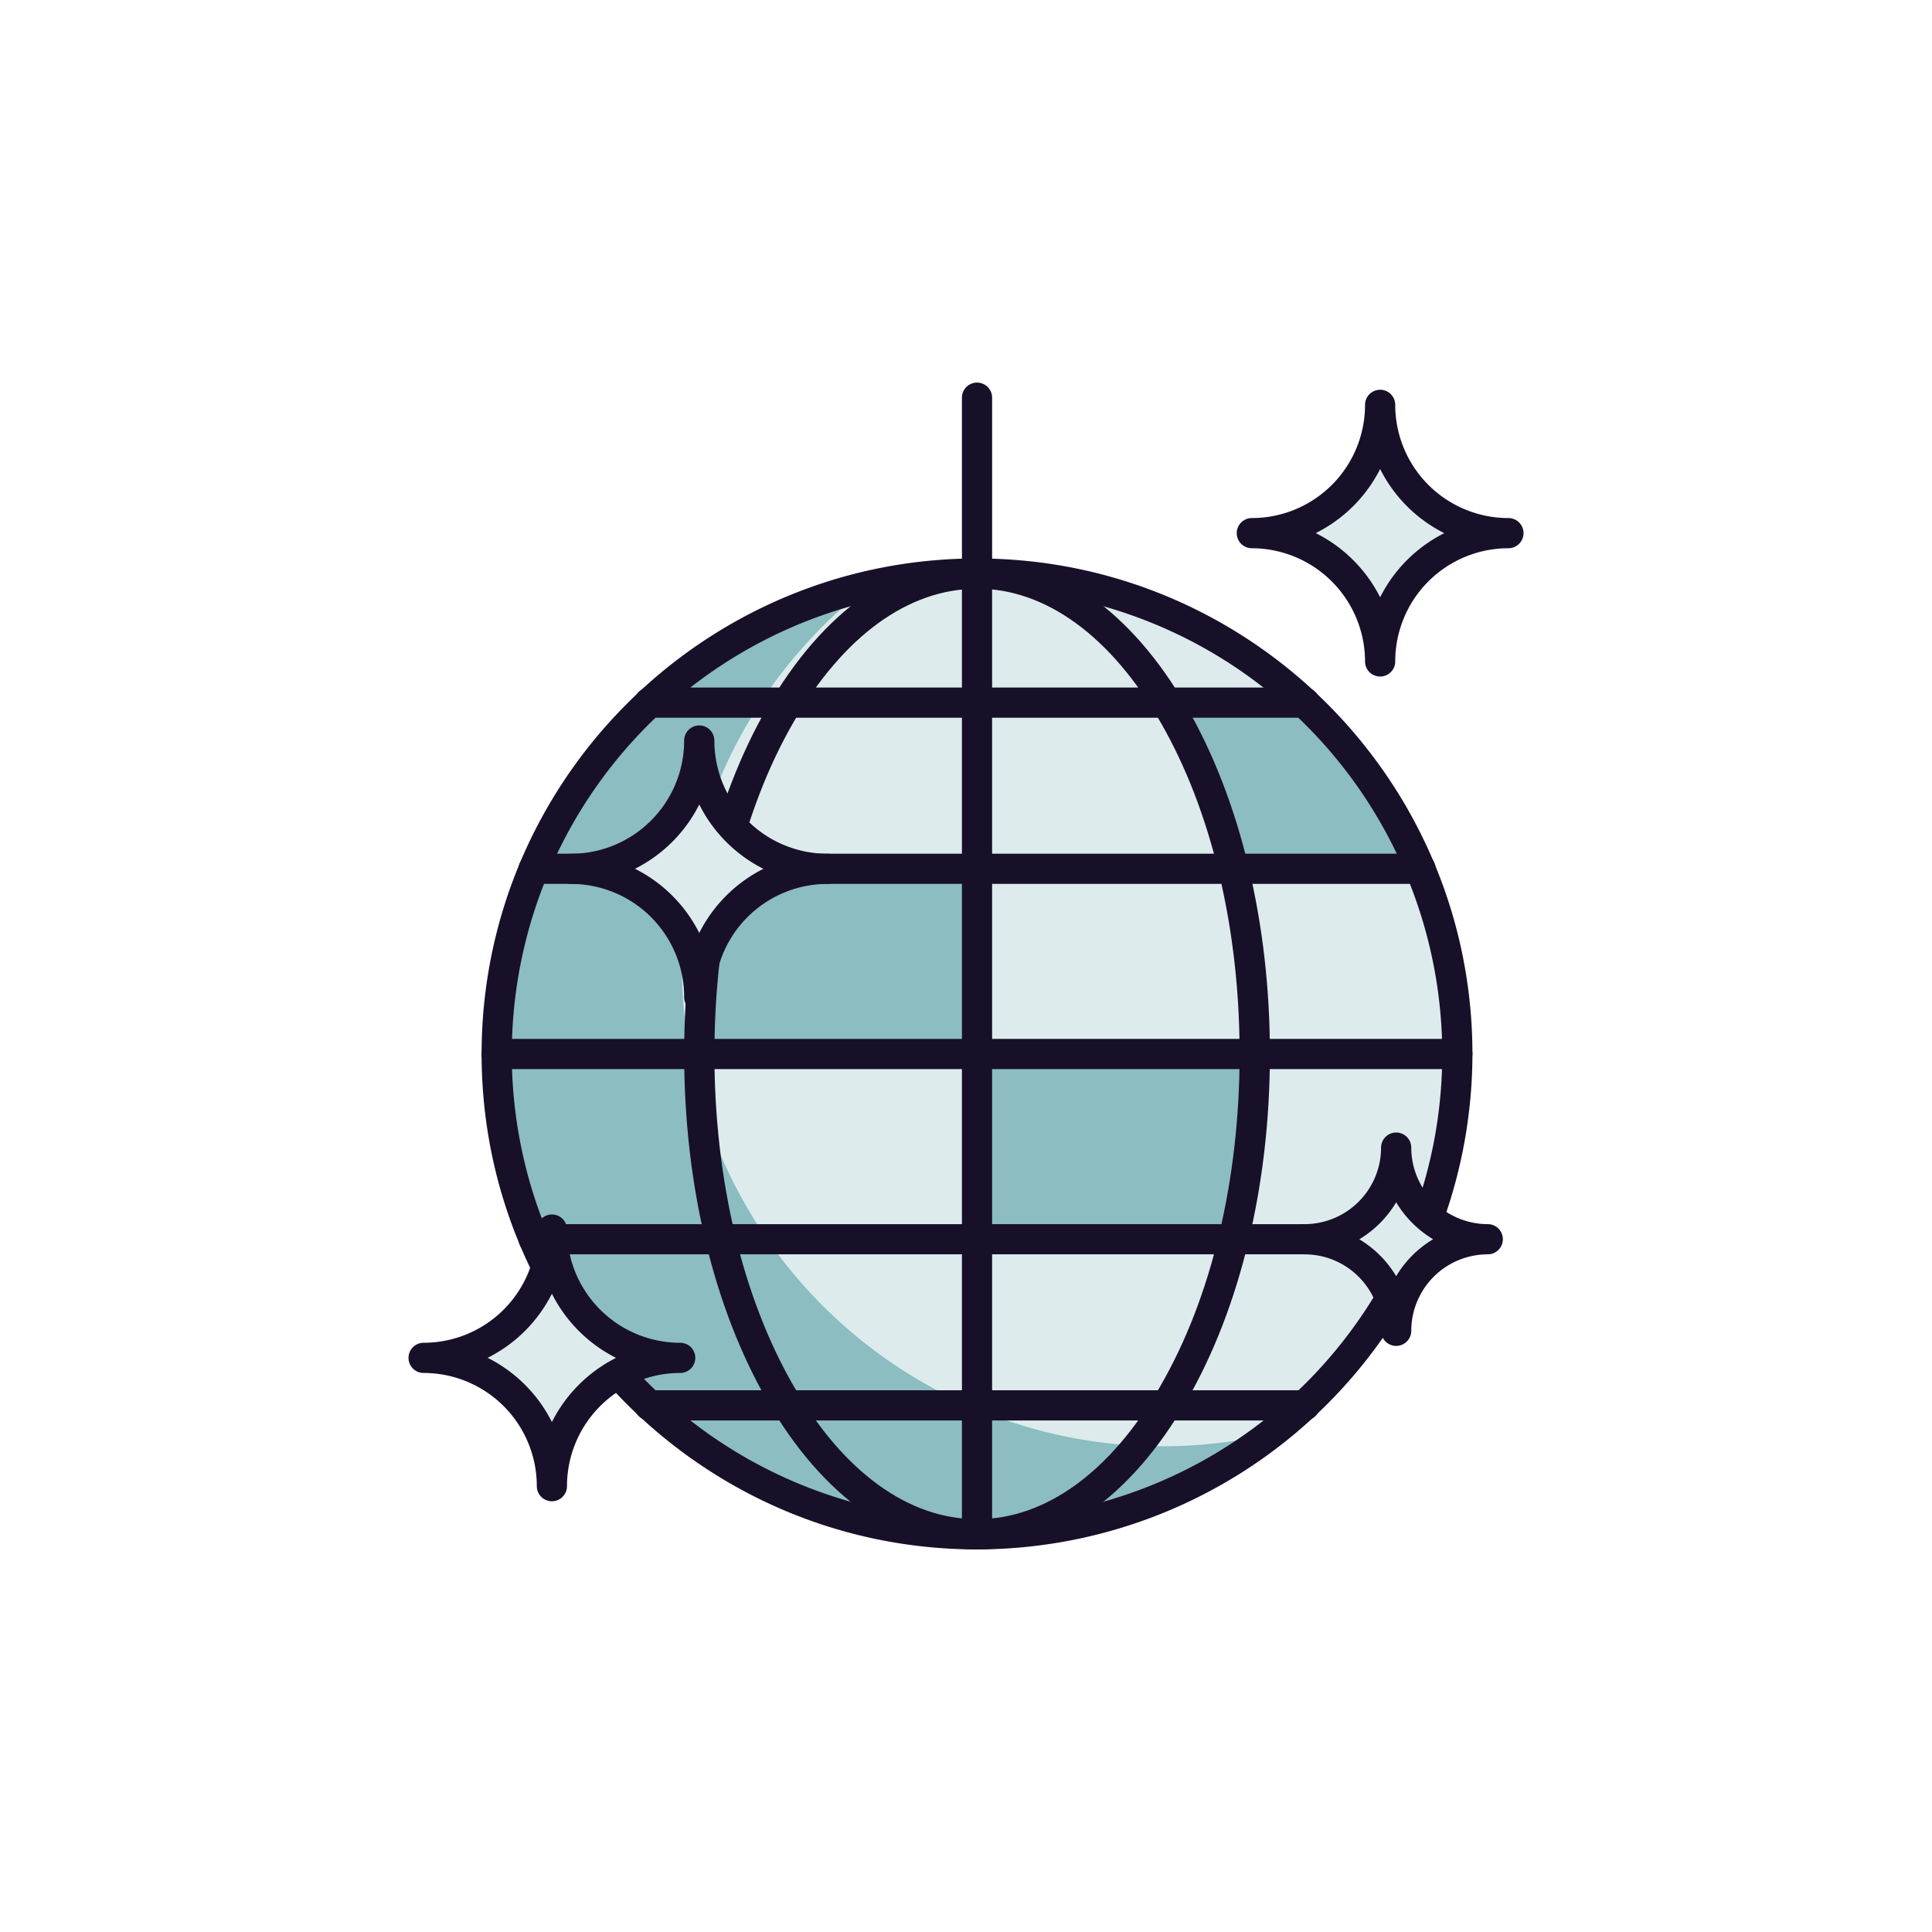 <svg id="e9e5f461-8e8e-462b-a6a4-8704aa25ee0e" data-name="Layer 2" xmlns="http://www.w3.org/2000/svg" viewBox="0 0 512 512"><path d="M399.75,141.27a34,34,0,0,0-34,34,34,34,0,0,0-34-34,34,34,0,0,0,34-34A34,34,0,0,0,399.75,141.27Z" fill="#ddebed"/><circle cx="258.92" cy="279.32" r="127.29" fill="#ddebed"/><path d="M325.83,232.82h51.62a127.61,127.61,0,0,0-34-48.67H313.21Z" fill="#8bbdc1"/><polygon points="258.92 279.32 185.31 279.32 190.98 230.24 258.92 230.24 258.92 279.32" fill="#8bbdc1"/><path d="M258.92,279.32h73.62a0,0,0,0,1,0,0V316a12.43,12.43,0,0,1-12.43,12.43H258.92a0,0,0,0,1,0,0V279.32A0,0,0,0,1,258.92,279.32Z" fill="#8bbdc1"/><path d="M308,383.29a127.29,127.29,0,0,1-77.84-228A127.3,127.3,0,1,0,336.77,380,128.24,128.24,0,0,1,308,383.29Z" fill="#8bbdc1"/><path d="M258.92,410.61c-72.39,0-131.29-58.89-131.29-131.29S186.53,148,258.92,148s131.29,58.9,131.29,131.29A131.43,131.43,0,0,1,258.92,410.61Zm0-254.58A123.29,123.29,0,1,0,382.21,279.32,123.43,123.43,0,0,0,258.92,156Z" fill="#181028"/><path d="M258.92,410.61c-21.15,0-40.86-13.94-55.51-39.28-14.25-24.64-22.1-57.31-22.1-92s7.85-67.36,22.1-92C218.06,162,237.77,148,258.92,148s40.87,13.95,55.52,39.28c14.25,24.65,22.1,57.32,22.1,92s-7.85,67.37-22.1,92C299.79,396.67,280.08,410.61,258.92,410.61Zm0-254.58c-18.17,0-35.43,12.54-48.59,35.29-13.56,23.44-21,54.7-21,88s7.46,64.57,21,88c13.16,22.75,30.42,35.28,48.59,35.28s35.44-12.53,48.59-35.28c13.56-23.44,21-54.7,21-88s-7.47-64.56-21-88C294.36,168.57,277.1,156,258.92,156Z" fill="#181028"/><path d="M258.92,410.61a4,4,0,0,1-4-4V105.39a4,4,0,1,1,8,0V406.61A4,4,0,0,1,258.92,410.61Z" fill="#181028"/><path d="M386.21,283.32H131.63a4,4,0,0,1,0-8H386.21a4,4,0,0,1,0,8Z" fill="#181028"/><path d="M376.4,234.24H141.45a4,4,0,0,1,0-8h235a4,4,0,0,1,0,8Z" fill="#181028"/><path d="M376.4,332.41H141.45a4,4,0,0,1,0-8h235a4,4,0,0,1,0,8Z" fill="#181028"/><path d="M345.77,190.21H172.08a4,4,0,0,1,0-8H345.77a4,4,0,0,1,0,8Z" fill="#181028"/><path d="M345.77,376.44H172.08a4,4,0,1,1,0-8H345.77a4,4,0,0,1,0,8Z" fill="#181028"/><path d="M365.75,179.29a4,4,0,0,1-4-4,30.06,30.06,0,0,0-30-30,4,4,0,0,1,0-8,30,30,0,0,0,30-30,4,4,0,1,1,8,0,30,30,0,0,0,30,30,4,4,0,0,1,0,8,30,30,0,0,0-30,30A4,4,0,0,1,365.75,179.29Zm-17.05-38a38.31,38.31,0,0,1,17.05,17,38.24,38.24,0,0,1,17-17,38.17,38.17,0,0,1-17-17A38.24,38.24,0,0,1,348.7,141.27Z" fill="#181028"/><path d="M219.31,230.24a34,34,0,0,0-34,34,34,34,0,0,0-34-34,34,34,0,0,0,34-34A34,34,0,0,0,219.31,230.24Z" fill="#ddebed"/><path d="M185.31,268.25a4,4,0,0,1-4-4,30,30,0,0,0-30-30,4,4,0,0,1,0-8,30,30,0,0,0,30-30,4,4,0,1,1,8,0,30,30,0,0,0,30,30,4,4,0,0,1,0,8,30,30,0,0,0-30,30A4,4,0,0,1,185.31,268.25Zm-17-38a38.24,38.24,0,0,1,17,17,38.29,38.29,0,0,1,17-17,38.34,38.34,0,0,1-17-17.05A38.29,38.29,0,0,1,168.27,230.24Z" fill="#181028"/><path d="M180.27,359.84a34,34,0,0,0-34,34,34,34,0,0,0-34-34,34,34,0,0,0,34-34A34,34,0,0,0,180.27,359.84Z" fill="#ddebed"/><path d="M146.26,397.85a4,4,0,0,1-4-4,30,30,0,0,0-30-30,4,4,0,0,1,0-8,30,30,0,0,0,30-30,4,4,0,0,1,8,0,30,30,0,0,0,30,30,4,4,0,1,1,0,8,30,30,0,0,0-30,30A4,4,0,0,1,146.26,397.85Zm-17-38a38.27,38.27,0,0,1,17,17,38.32,38.32,0,0,1,17-17,38.34,38.34,0,0,1-17-17A38.29,38.29,0,0,1,129.22,359.84Z" fill="#181028"/><path d="M394.31,328.41A24.28,24.28,0,0,0,370,352.68a24.28,24.28,0,0,0-24.27-24.27A24.28,24.28,0,0,0,370,304.13,24.28,24.28,0,0,0,394.31,328.41Z" fill="#ddebed"/><path d="M370,356.68a4,4,0,0,1-4-4,20.29,20.29,0,0,0-20.27-20.27,4,4,0,0,1,0-8A20.3,20.3,0,0,0,366,304.13a4,4,0,0,1,8,0,20.3,20.3,0,0,0,20.27,20.28,4,4,0,0,1,0,8A20.29,20.29,0,0,0,374,352.68,4,4,0,0,1,370,356.68Zm-9.79-28.27A28.32,28.32,0,0,1,370,338.2a28.32,28.32,0,0,1,9.79-9.79,28.4,28.4,0,0,1-9.79-9.79A28.4,28.4,0,0,1,360.25,328.41Z" fill="#181028"/></svg>